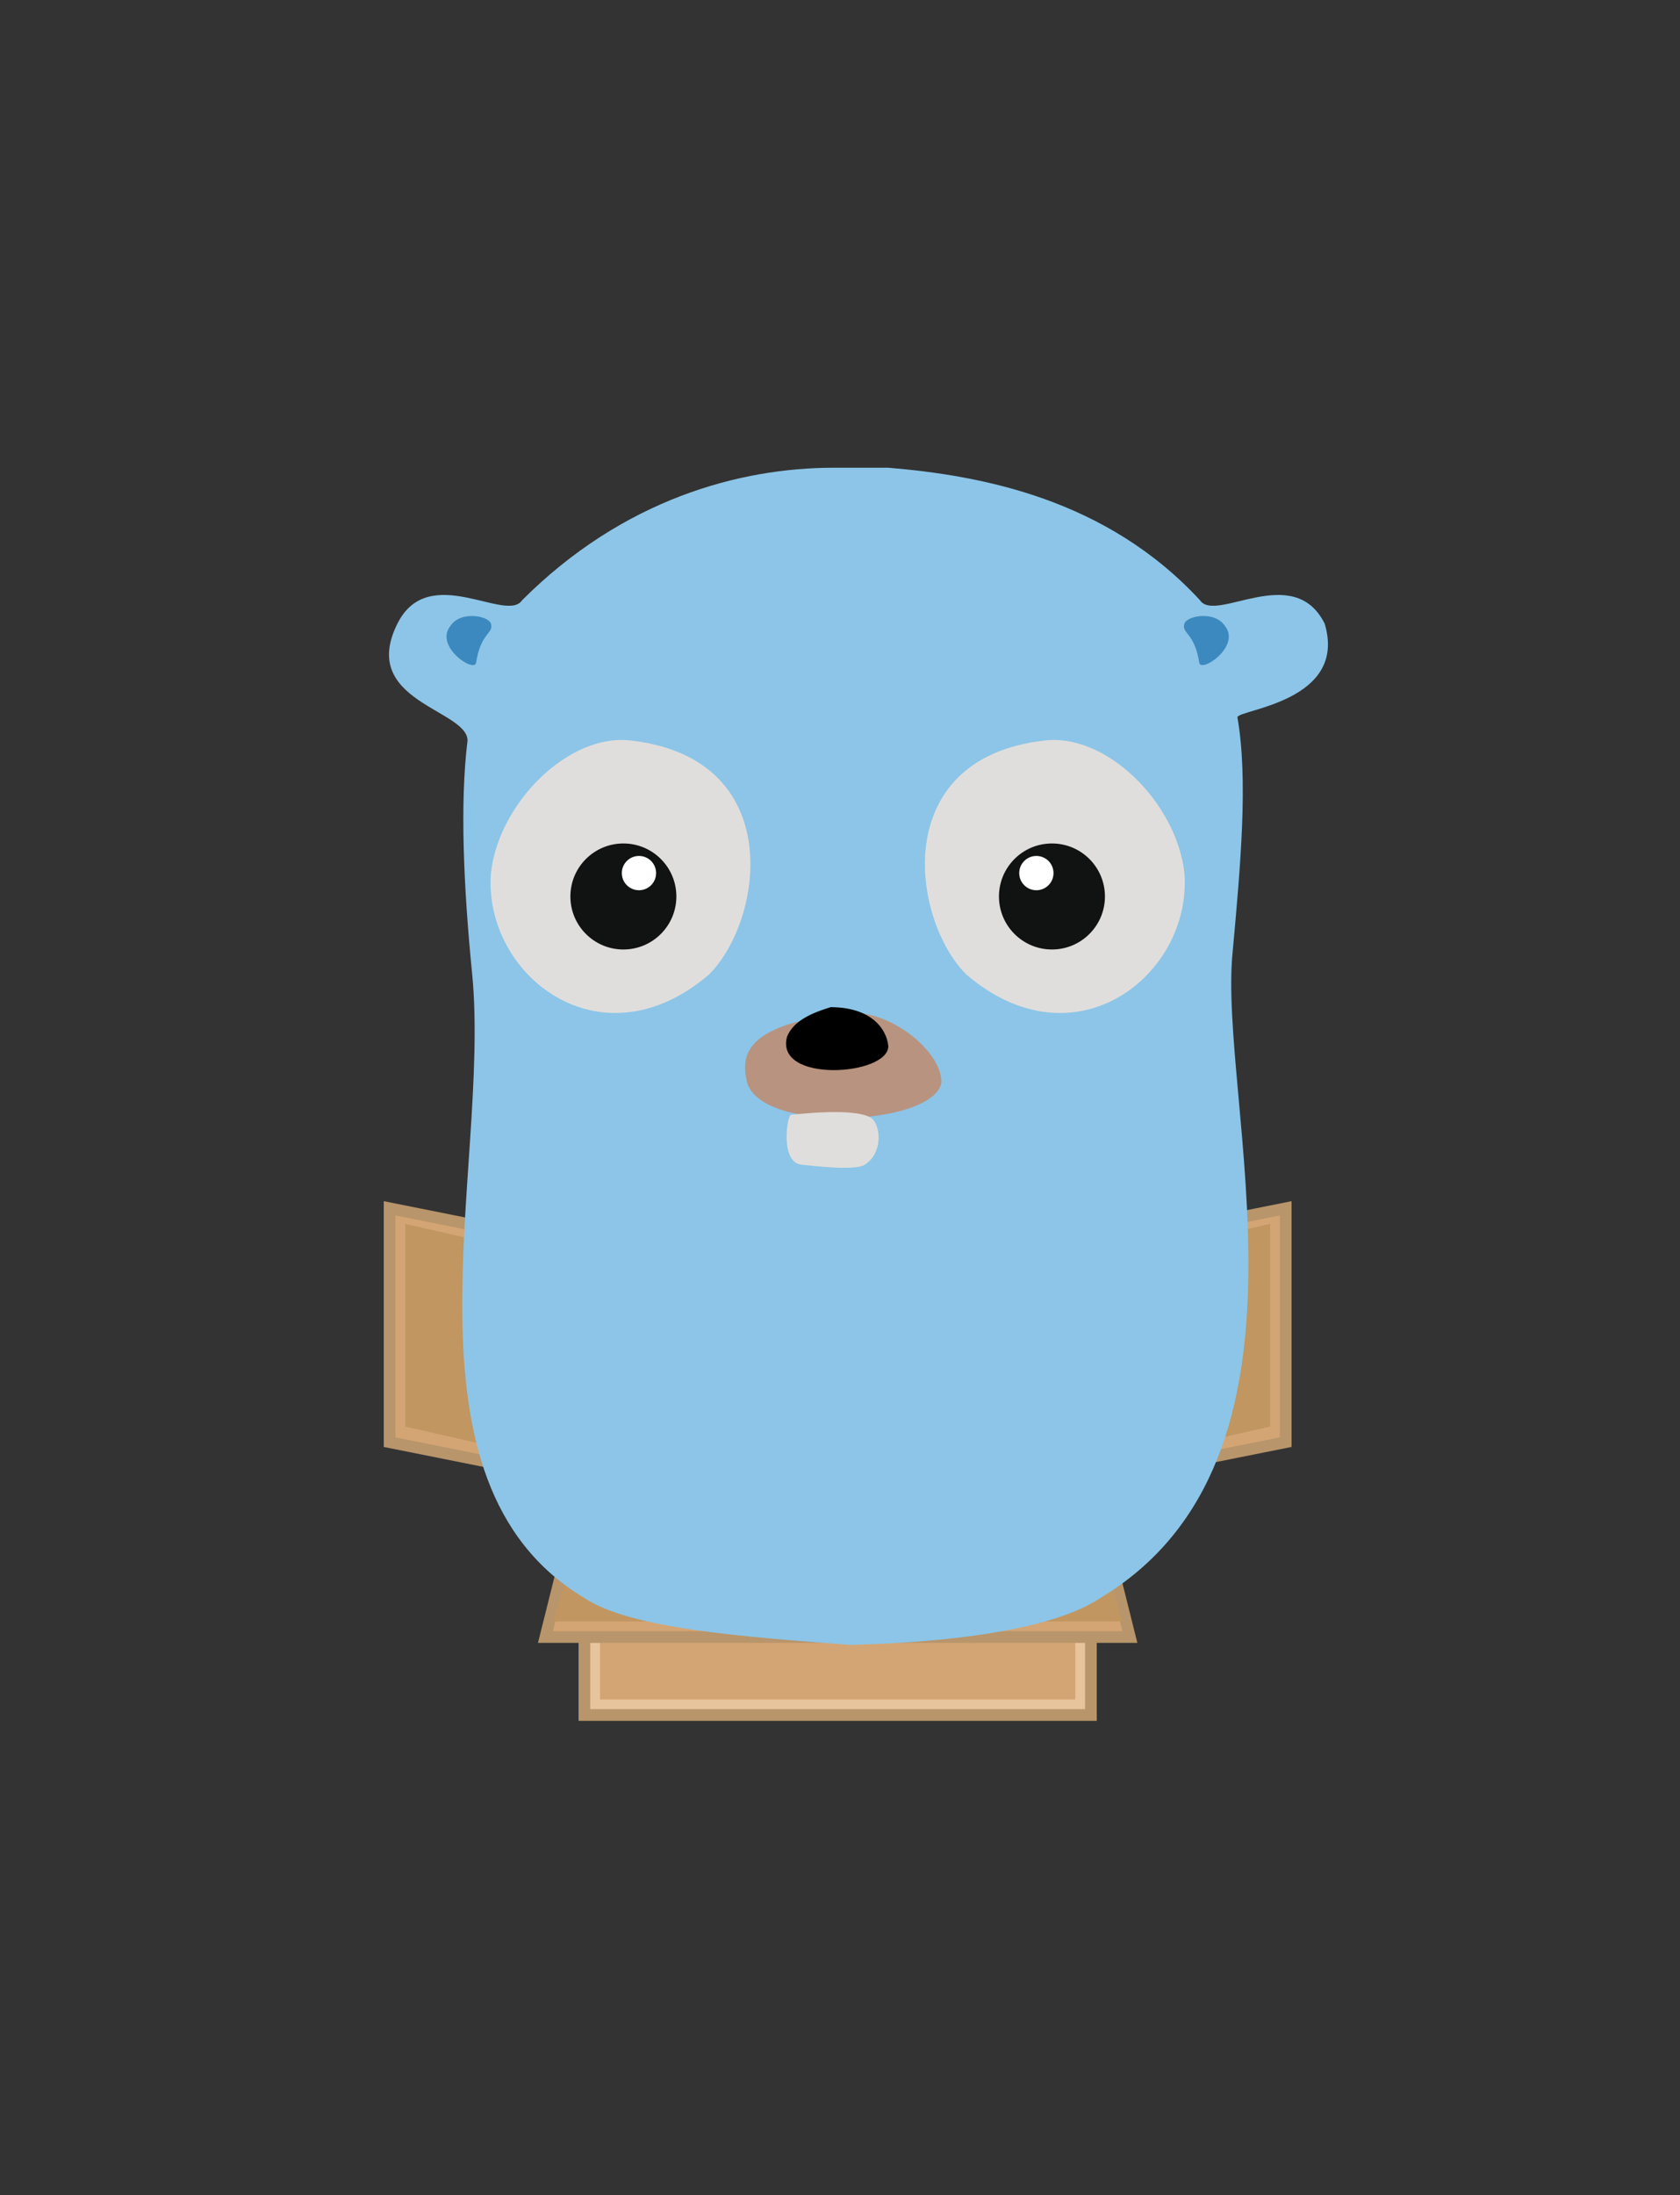<?xml version="1.0" encoding="utf-8"?>
<!-- Generator: Adobe Illustrator 18.1.0, SVG Export Plug-In . SVG Version: 6.00 Build 0)  -->
<svg version="1.1" id="Gopher" xmlns="http://www.w3.org/2000/svg" xmlns:xlink="http://www.w3.org/1999/xlink" x="0px" y="0px"
	 viewBox="0 0 215.6 281.6" enable-background="new 0 0 215.6 281.6" xml:space="preserve">
<rect x="0" y="0" width="215.6" height="281.6" fill="#333333" stroke="none"/>
<g>
	<!-- Box Main Body (smaller) -->
	<rect x="75" y="160" width="65" height="60" fill="#E8C49C" stroke="#B8956A" stroke-width="1.5"/>

	<!-- Box Inner Shadow for depth -->
	<rect x="77" y="162" width="61" height="56" fill="#D4A574"/>

	<!-- Back Flap (opened backward) -->
	<path fill="#D4A574" stroke="#B8956A" stroke-width="1.5" d="M75,160 L70,140 L145,140 L140,160 Z"/>
	<path fill="#C19660" d="M76,159 L71,142 L144,142 L139,159 Z"/>

	<!-- Left Flap (opened to left) -->
	<path fill="#D4A574" stroke="#B8956A" stroke-width="1.5" d="M75,160 L50,155 L50,185 L75,190 Z"/>
	<path fill="#C19660" d="M74,162 L52,157 L52,183 L74,188 Z"/>

	<!-- Right Flap (opened to right) -->
	<path fill="#D4A574" stroke="#B8956A" stroke-width="1.5" d="M140,160 L165,155 L165,185 L140,190 Z"/>
	<path fill="#C19660" d="M141,162 L163,157 L163,183 L141,188 Z"/>

	<!-- Front Flap (opened forward) -->
	<path fill="#D4A574" stroke="#B8956A" stroke-width="1.5" d="M75,190 L70,210 L145,210 L140,190 Z"/>
	<path fill="#C19660" d="M76,191 L71,208 L144,208 L139,191 Z"/>

	<!-- Authentic Gopher Head (scaled and positioned) -->
	<path fill="#8CC5E7" d="M170,80c-4-8-14,0-16-3c-12-13-28-16-40-17c0,0-5,0-7,0c-12,0-27,4-40,17
		c-2,3-12-5-16,3c-5,10,9,11,9,15c-1,8-0.5,19,0.6,30C63,150,50,190,75,205
		c6,4,21,5,34,6l0,0c0,0,0.1,0,0.1,0c0,0,0.1,0,0.1,0l0,0c13-0.3,26-2,32-6c30-18,15-64,17-83
		c1-11,2-22,0.6-30C159,91,173,90,170,80z"/>

	<!-- Ears -->
	<path fill="#3C89BF" d="M152,80c-0.4,1.3,1.3,1.1,1.9,5c0.2,1.4,5.4-2.1,3.3-4.7C155.9,78.3,152.3,79,152,80z"/>
	<path fill="#3C89BF" d="M63,80c0.4,1.3-1.3,1.1-1.9,5c-0.2,1.4-5.4-2.1-3.3-4.7C59.1,78.3,62.7,79,63,80z"/>

	<!-- Right Eye -->
	<g>
		<path fill="#E0DEDC" d="M134,95c-20,2.3-17,23-10,30c14,12,29,0,28-13C151,103,142,94,134,95z"/>
		<circle fill="#111212" cx="135" cy="115" r="6.8"/>
		<circle fill="#FFFFFF" cx="133" cy="112" r="2.2"/>
	</g>

	<!-- Left Eye -->
	<g>
		<path fill="#E0DEDC" d="M81,95c20,2.3,17,23,10,30c-14,12-29,0-28-13C64,103,73,94,81,95z"/>
		<circle fill="#111212" cx="80" cy="115" r="6.8"/>
		<circle fill="#FFFFFF" cx="82" cy="112" r="2.2"/>
	</g>

	<!-- Nose and Mouth -->
	<g>
		<path fill="#B8937F" d="M107.8,130c-10,1.4-13,4-12,8.5c1.2,7,24,6,25,0.4C121,135,114,129,107.8,130z"/>
		<path d="M101,133c-1.6,6,13,5,13,1.2c-0.2-2.2-2.2-5-7.4-5C104,130,101.8,131,101,133z"/>
		<path fill="#E0DEDC" d="M101.5,143c-0.5,0.2-1.4,6,1.3,6.4c1.9,0.2,7,0.8,8.2,0c2.3-1.5,2.1-5,0.8-6
			C109.5,142,102,143,101.5,143z"/>
	</g>
</g>
</svg>
